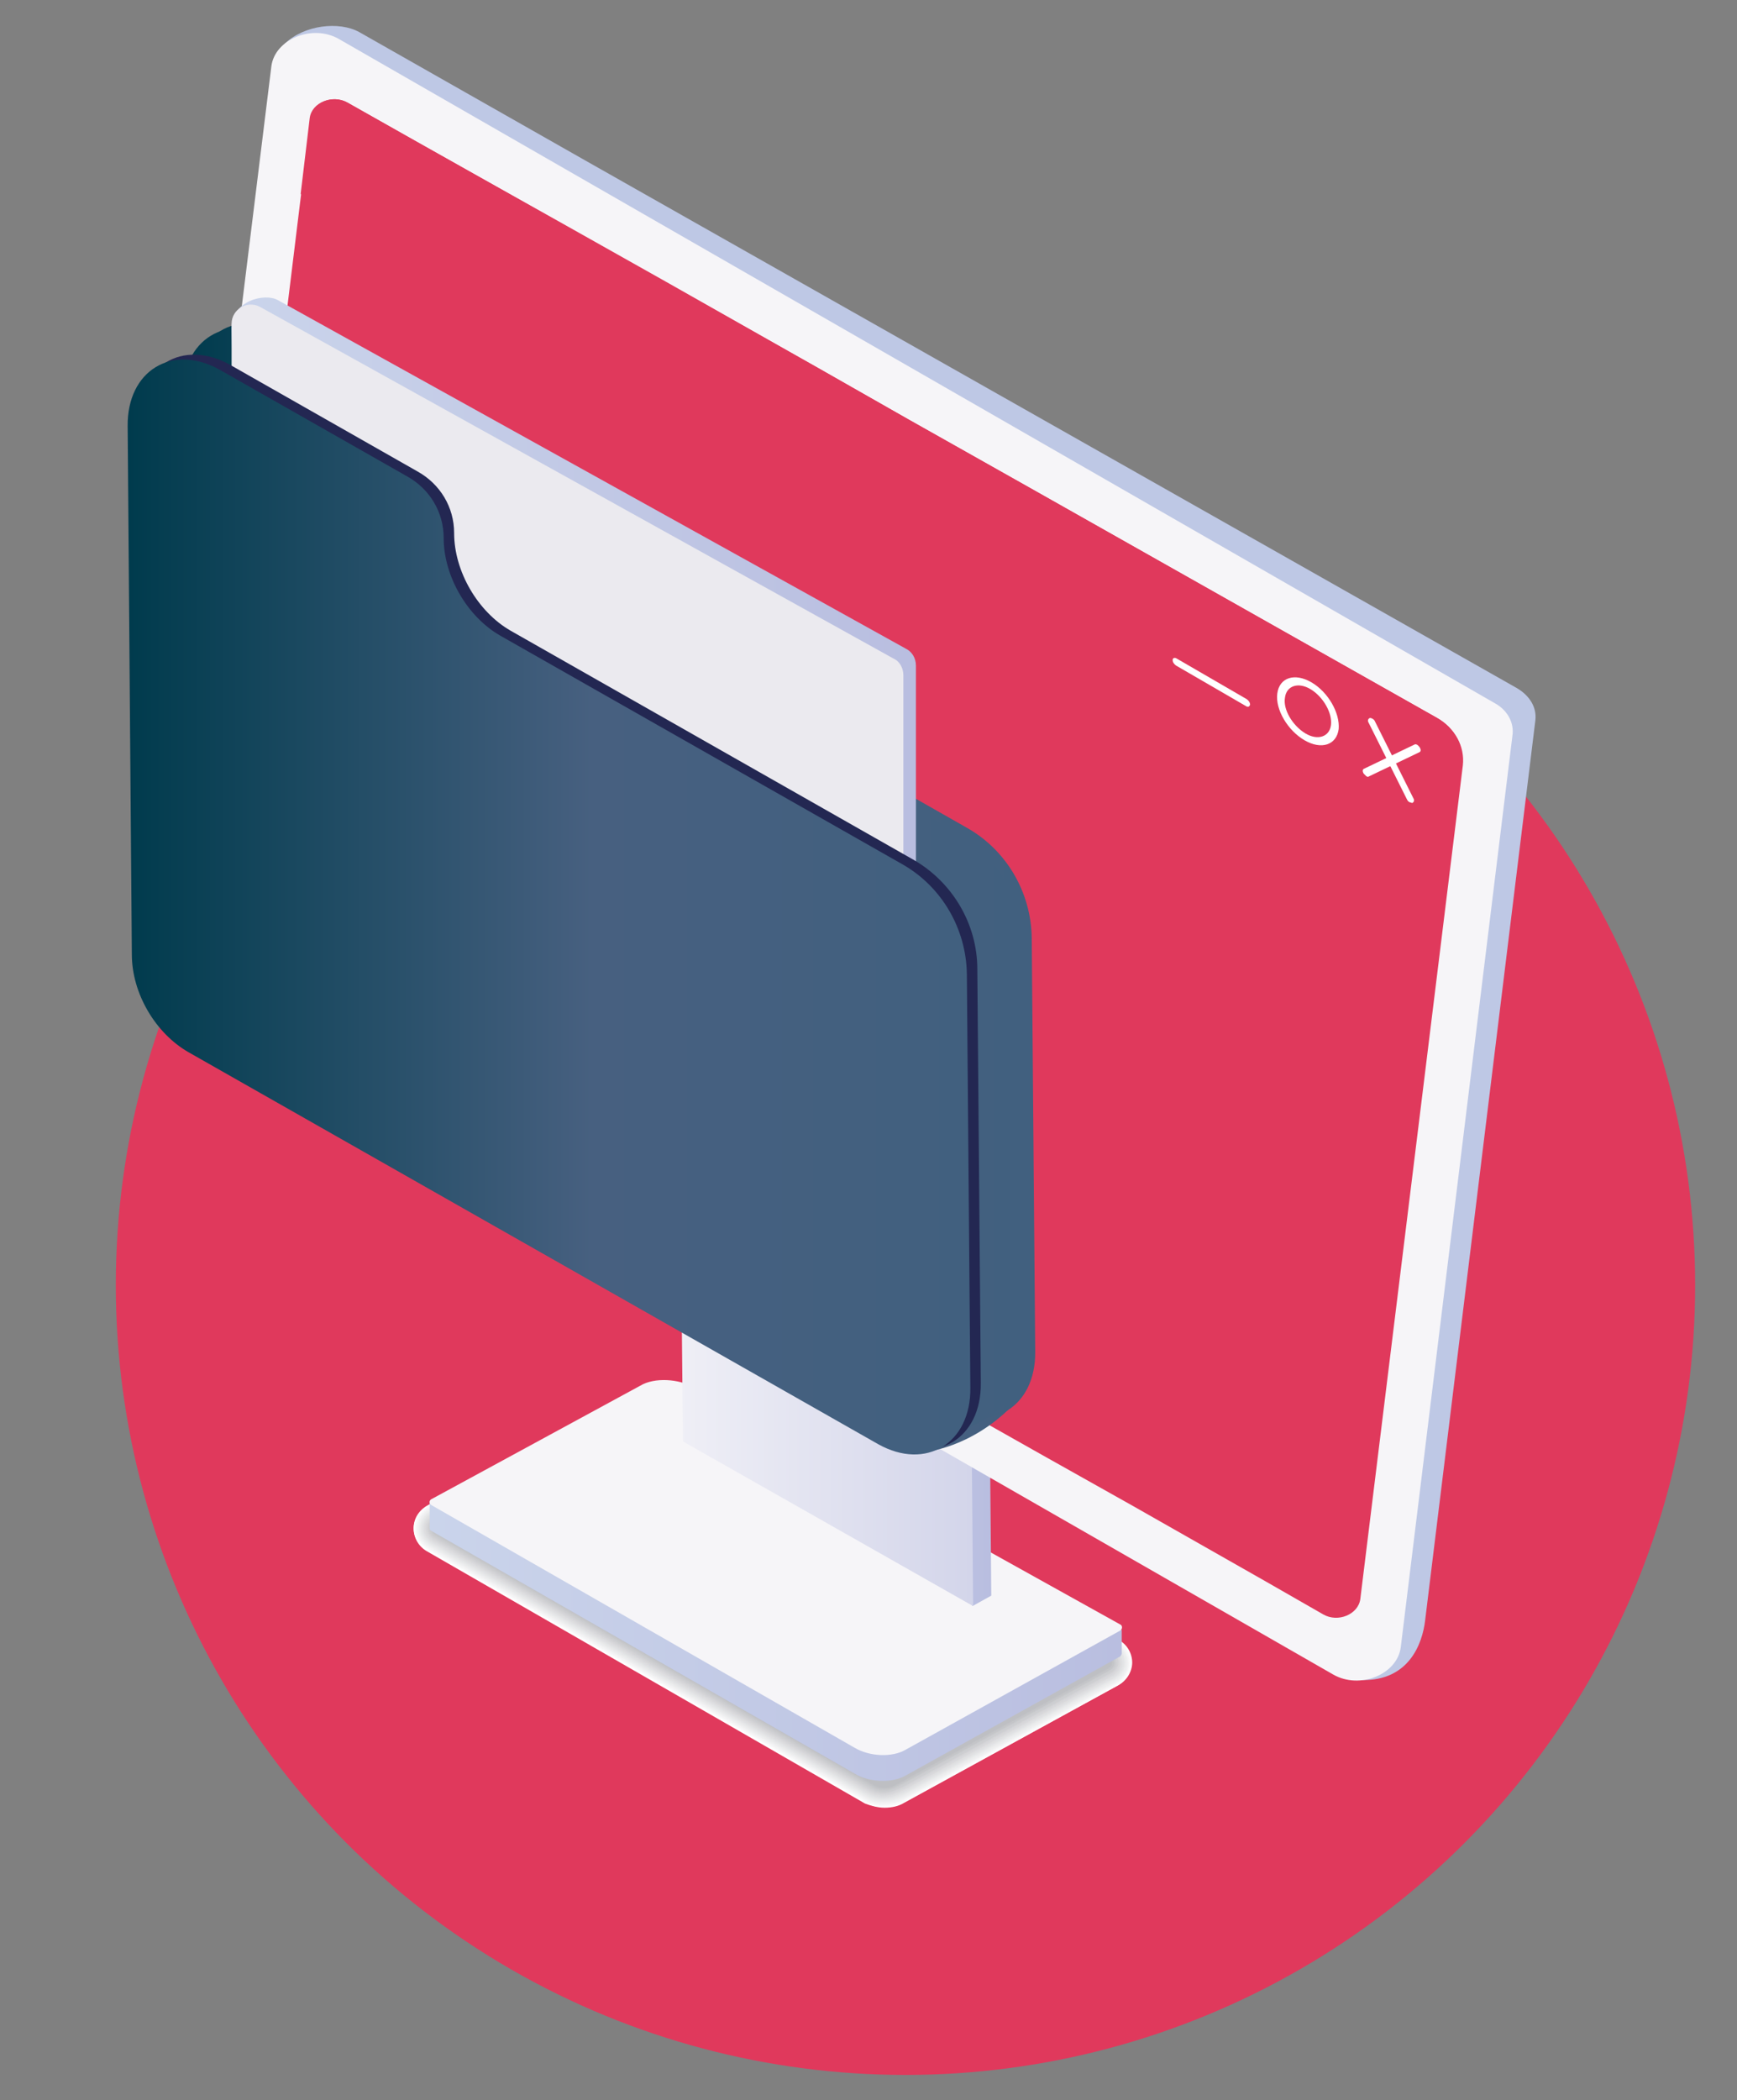 <?xml version="1.0" encoding="UTF-8"?>
<!-- Generator: Adobe Illustrator 27.3.1, SVG Export Plug-In . SVG Version: 6.00 Build 0)  -->
<svg xmlns="http://www.w3.org/2000/svg" xmlns:xlink="http://www.w3.org/1999/xlink" version="1.1" id="Layer_1" x="0px" y="0px" viewBox="0 0 249 301" style="enable-background:new 0 0 249 301;" xml:space="preserve">
<rect x="0" y="0" width="249" height="301" fill="#808080" stroke="none"/>
<style type="text/css">
	.st0{fill:#E0395C;}
	.st1{fill:#FFFFFF;}
	.st2{fill:#FEFEFE;}
	.st3{fill:#FDFDFD;}
	.st4{fill:#FCFCFC;}
	.st5{fill:#FBFBFB;}
	.st6{fill:#FAFAFA;}
	.st7{fill:#F9F9FA;}
	.st8{fill:#F8F8F9;}
	.st9{fill:#F7F7F8;}
	.st10{fill:#F6F6F7;}
	.st11{fill:#F5F5F6;}
	.st12{fill:#F4F4F5;}
	.st13{fill:#F3F3F4;}
	.st14{fill:#F2F2F3;}
	.st15{fill:#F1F1F2;}
	.st16{fill:#F0F0F1;}
	.st17{fill:#EFEFF0;}
	.st18{fill:#EEEFF0;}
	.st19{fill:#EDEEEF;}
	.st20{fill:#ECEDEE;}
	.st21{fill:#EBECED;}
	.st22{fill:#EAEBEC;}
	.st23{fill:#E9EAEB;}
	.st24{fill:#E8E9EA;}
	.st25{fill:#E7E8E9;}
	.st26{fill:#E6E7E8;}
	.st27{fill:#E5E6E7;}
	.st28{fill:#E4E5E6;}
	.st29{fill:#E3E4E6;}
	.st30{fill:#E2E3E5;}
	.st31{fill:#E1E2E4;}
	.st32{fill:#E0E1E3;}
	.st33{fill:#DFE0E2;}
	.st34{fill:#DFDFE1;}
	.st35{fill:#DEDEE0;}
	.st36{fill:#DDDDDF;}
	.st37{fill:#DCDCDE;}
	.st38{fill:#DBDBDD;}
	.st39{fill:#DADADC;}
	.st40{fill:#D9D9DC;}
	.st41{fill:#D8D8DB;}
	.st42{fill:#D7D7DA;}
	.st43{fill:#D6D6D9;}
	.st44{fill:#D5D5D8;}
	.st45{fill:#D4D4D7;}
	.st46{fill:#D3D3D6;}
	.st47{fill:#D2D2D5;}
	.st48{fill:#D1D1D4;}
	.st49{fill:#D0D0D3;}
	.st50{fill:#CFCFD2;}
	.st51{fill:#CECFD2;}
	.st52{fill:#CDCED1;}
	.st53{fill:#CCCDD0;}
	.st54{fill:#CBCCCF;}
	.st55{fill:#CACBCE;}
	.st56{fill:#C9CACD;}
	.st57{fill:#C8C9CC;}
	.st58{fill:#C7C8CB;}
	.st59{fill:#C6C7CA;}
	.st60{fill:#C5C6C9;}
	.st61{fill:#C4C5C8;}
	.st62{fill:#C3C4C8;}
	.st63{fill:#C2C3C7;}
	.st64{fill:#C1C2C6;}
	.st65{fill:#C0C1C5;}
	.st66{fill:#BFC0C4;}
	.st67{fill:#BEBFC3;}
	.st68{fill:url(#SVGID_1_);}
	.st69{fill:#F6F5F8;}
	.st70{fill:url(#SVGID_00000004516044422360436910000014340534356236909960_);}
	.st71{fill:url(#SVGID_00000159466394747271481730000006849219633597353368_);}
	.st72{fill:#BEC8E5;}
	.st73{clip-path:url(#SVGID_00000181084104647995683830000014633765775878463880_);}
	.st74{fill:#435AA4;}
	.st75{fill:url(#SVGID_00000005972449326776077120000005840214730061365694_);}
	.st76{fill:url(#SVGID_00000147212596631636139160000007568911387612197786_);}
	.st77{fill:url(#SVGID_00000101067363718496354310000001006578293770406319_);}
	.st78{fill:url(#SVGID_00000132048348607773824120000013279237296591645843_);}
	.st79{fill:#EBEAEF;}
	.st80{fill:url(#SVGID_00000075148873833120677320000000868526392135338416_);}
	.st81{fill:url(#SVGID_00000085954828929340785890000002435907942201064328_);}
	.st82{fill:#585CA5;}
	.st83{fill:#232752;}
	.st84{fill:url(#SVGID_00000100352566447449914010000005036120282468764852_);}
</style>
<circle class="st0" cx="129.8" cy="184.2" r="113.2"></circle>
<g>
	<path class="st1" d="M126.8,259.1c1,0,2-0.2,2.8-0.7l30.6-16.8c1.3-0.7,2.1-2,2.1-3.3c0-1.3-0.7-2.6-2-3.3L97.6,199   c-0.8-0.5-1.8-0.7-2.8-0.7c-1,0-2,0.2-2.8,0.7l-30.6,16.8c-1.3,0.7-2.1,2-2.1,3.3c0,1.3,0.7,2.6,2,3.3l62.7,36.1   C124.8,258.8,125.8,259.1,126.8,259.1z"></path>
	<path class="st2" d="M61.4,215.7c-1.3,0.7-2.1,1.9-2.1,3.3c0,1.3,0.7,2.5,1.9,3.2l62.7,36.1c0.8,0.5,1.8,0.7,2.8,0.7   c1,0,2-0.3,2.8-0.7l30.6-16.7c1.3-0.7,2-1.9,2.1-3.3c0-1.3-0.7-2.5-1.9-3.2L97.6,199c-0.8-0.5-1.8-0.7-2.8-0.7c-1,0-2,0.2-2.8,0.7   L61.4,215.7z"></path>
	<path class="st3" d="M61.4,215.8c-1.3,0.7-2,1.9-2,3.2c0,1.3,0.7,2.5,1.9,3.2l62.7,36.1c0.8,0.5,1.8,0.7,2.8,0.7c1,0,2-0.3,2.8-0.7   l30.5-16.7c1.3-0.7,2-1.9,2-3.2c0-1.3-0.7-2.5-1.9-3.2l-62.7-36c-0.8-0.4-1.8-0.7-2.8-0.7c-1,0-2,0.2-2.8,0.7L61.4,215.8z"></path>
	<path class="st4" d="M61.5,215.8c-1.3,0.7-2,1.9-2,3.2c0,1.3,0.7,2.5,1.9,3.2l62.7,36.1c0.8,0.5,1.8,0.7,2.8,0.7c1,0,2-0.3,2.8-0.7   l30.5-16.7c1.3-0.7,2-1.9,2-3.2c0-1.3-0.7-2.5-1.9-3.2l-62.6-36c-0.8-0.4-1.8-0.7-2.8-0.7c-1,0-2,0.2-2.8,0.7L61.5,215.8z"></path>
	<path class="st5" d="M61.5,215.8c-1.2,0.7-2,1.9-2,3.2c0,1.3,0.7,2.4,1.9,3.1l62.7,36.1c0.8,0.5,1.8,0.7,2.8,0.7c1,0,2-0.3,2.8-0.7   l30.5-16.7c1.2-0.7,2-1.9,2-3.1c0-1.3-0.7-2.4-1.9-3.1l-62.6-36c-0.8-0.4-1.8-0.7-2.8-0.7c-1,0-2,0.2-2.8,0.6L61.5,215.8z"></path>
	<path class="st6" d="M61.5,215.9c-1.2,0.7-2,1.8-2,3.1c0,1.3,0.7,2.4,1.9,3.1l62.7,36.1c0.8,0.5,1.8,0.7,2.8,0.7   c0.9,0,2-0.3,2.7-0.7l30.4-16.7c1.2-0.7,2-1.8,2-3.1c0-1.3-0.7-2.4-1.9-3.1l-62.6-36c-0.7-0.4-1.8-0.8-2.8-0.8c-1,0-2,0.2-2.8,0.6   L61.5,215.9z"></path>
	<path class="st7" d="M61.5,215.9c-1.2,0.7-1.9,1.8-1.9,3.1c0,1.2,0.7,2.4,1.8,3.1l62.7,36.1c0.8,0.5,1.8,0.7,2.8,0.6   c0.9,0,2-0.3,2.7-0.7l30.4-16.6c1.2-0.7,1.9-1.8,2-3.1c0-1.2-0.7-2.4-1.8-3.1l-62.5-36c-0.7-0.4-1.8-0.8-2.8-0.8   c-1,0-2,0.2-2.8,0.6L61.5,215.9z"></path>
	<path class="st8" d="M61.5,216c-1.2,0.7-1.9,1.8-1.9,3c0,1.2,0.7,2.3,1.8,3l62.7,36.1c0.8,0.5,1.8,0.7,2.8,0.6c0.9,0,2-0.3,2.7-0.7   l30.3-16.6c1.2-0.7,1.9-1.8,1.9-3c0-1.2-0.7-2.3-1.8-3l-62.5-35.9c-0.7-0.4-1.8-0.8-2.7-0.8c-1,0-2,0.2-2.8,0.6L61.5,216z"></path>
	<path class="st9" d="M61.6,216c-1.2,0.7-1.9,1.8-1.9,3c0,1.2,0.7,2.3,1.8,3l62.7,36.1c0.8,0.5,1.8,0.7,2.8,0.6c0.9,0,2-0.4,2.7-0.8   l30.3-16.6c1.2-0.7,1.9-1.8,1.9-3c0-1.2-0.7-2.3-1.8-3l-62.5-35.9c-0.7-0.4-1.8-0.8-2.7-0.8c-1-0.1-2,0.2-2.8,0.6L61.6,216z"></path>
	<path class="st10" d="M61.6,216c-1.2,0.7-1.9,1.8-1.9,3c0,1.2,0.6,2.3,1.8,2.9l62.7,36.1c0.8,0.5,1.8,0.7,2.8,0.6   c0.9,0,2-0.4,2.7-0.8l30.3-16.6c1.2-0.6,1.9-1.8,1.9-3c0-1.2-0.6-2.3-1.8-2.9l-62.4-35.9c-0.7-0.4-1.8-0.8-2.7-0.8   c-1-0.1-2,0.1-2.8,0.6L61.6,216z"></path>
	<path class="st11" d="M61.6,216.1c-1.2,0.6-1.8,1.7-1.9,2.9c0,1.2,0.6,2.3,1.7,2.9l62.7,36.1c0.8,0.5,1.8,0.7,2.8,0.6   c0.9,0,2-0.4,2.7-0.8l30.2-16.6c1.2-0.6,1.8-1.7,1.9-2.9c0-1.2-0.6-2.3-1.7-2.9l-62.4-35.9c-0.7-0.4-1.9-0.8-2.7-0.8   c-1-0.1-2,0.1-2.8,0.6L61.6,216.1z"></path>
	<path class="st12" d="M61.6,216.1c-1.1,0.6-1.8,1.7-1.8,2.9c0,1.2,0.6,2.2,1.7,2.9l62.7,36.1c0.8,0.5,1.8,0.7,2.8,0.6   c0.8,0,2-0.4,2.7-0.8l30.2-16.5c1.1-0.6,1.8-1.7,1.8-2.9c0-1.2-0.6-2.2-1.7-2.9l-62.4-35.9c-0.7-0.4-1.9-0.8-2.7-0.8   c-1-0.1-2,0.1-2.8,0.6L61.6,216.1z"></path>
	<path class="st13" d="M61.7,216.2c-1.1,0.6-1.8,1.7-1.8,2.8c0,1.1,0.6,2.2,1.7,2.8l62.7,36.1c0.8,0.5,1.8,0.7,2.8,0.6   c0.8,0,2-0.4,2.7-0.8l30.2-16.5c1.1-0.6,1.8-1.7,1.8-2.8c0-1.1-0.6-2.2-1.7-2.8l-62.3-35.8c-0.7-0.4-1.9-0.8-2.7-0.8   c-1-0.1-2,0.1-2.8,0.6L61.7,216.2z"></path>
	<path class="st14" d="M61.7,216.2c-1.1,0.6-1.8,1.7-1.8,2.8c0,1.1,0.6,2.2,1.7,2.8l62.7,36.1c0.8,0.5,1.8,0.7,2.8,0.6   c0.8,0,2-0.4,2.7-0.8l30.1-16.5c1.1-0.6,1.8-1.7,1.8-2.8c0-1.1-0.6-2.2-1.7-2.8l-62.3-35.8c-0.6-0.4-1.9-0.8-2.7-0.8   c-1-0.1-2,0.1-2.8,0.6L61.7,216.2z"></path>
	<path class="st15" d="M61.7,216.2c-1.1,0.6-1.8,1.6-1.8,2.8c0,1.1,0.6,2.1,1.7,2.7l62.7,36.1c0.8,0.5,1.8,0.6,2.8,0.6   c0.8,0,2-0.5,2.7-0.8l30.1-16.5c1.1-0.6,1.8-1.6,1.8-2.8c0-1.1-0.6-2.1-1.7-2.7l-62.2-35.8c-0.6-0.4-1.9-0.9-2.7-0.9   c-1-0.1-2,0.1-2.8,0.5L61.7,216.2z"></path>
	<path class="st16" d="M61.7,216.3c-1.1,0.6-1.7,1.6-1.7,2.7c0,1.1,0.6,2.1,1.6,2.7l62.7,36.1c0.8,0.5,1.8,0.6,2.8,0.5   c0.8,0,2.1-0.5,2.7-0.8l30.1-16.5c1.1-0.6,1.7-1.6,1.7-2.7c0-1.1-0.6-2.1-1.6-2.7l-62.2-35.8c-0.6-0.4-1.9-0.9-2.7-0.9   c-1-0.1-2,0.1-2.8,0.5L61.7,216.3z"></path>
	<path class="st17" d="M61.7,216.3c-1.1,0.6-1.7,1.6-1.7,2.7c0,1.1,0.6,2.1,1.6,2.7l62.7,36.1c0.8,0.5,1.8,0.6,2.8,0.5   c0.8,0,2.1-0.5,2.7-0.8l30-16.4c1.1-0.6,1.7-1.6,1.7-2.7c0-1.1-0.6-2.1-1.6-2.7l-62.2-35.8c-0.6-0.4-1.9-0.9-2.7-0.9   c-0.9-0.1-2,0.1-2.8,0.5L61.7,216.3z"></path>
	<path class="st18" d="M61.8,216.3c-1.1,0.6-1.7,1.6-1.7,2.7c0,1.1,0.6,2,1.6,2.6l62.7,36.1c0.8,0.5,1.8,0.6,2.8,0.5   c0.8,0,2.1-0.5,2.7-0.8l30-16.4c1.1-0.6,1.7-1.6,1.7-2.7c0-1.1-0.6-2-1.6-2.6L97.8,200c-0.6-0.3-1.9-0.9-2.7-0.9   c-0.9-0.1-2,0.1-2.8,0.5L61.8,216.3z"></path>
	<path class="st19" d="M61.8,216.4c-1,0.6-1.7,1.6-1.7,2.6c0,1,0.6,2,1.6,2.6l62.7,36.1c0.8,0.5,1.8,0.6,2.8,0.5   c0.7,0,2.1-0.5,2.7-0.8l30-16.4c1-0.6,1.7-1.6,1.7-2.6c0-1-0.6-2-1.6-2.6L97.8,200c-0.6-0.3-1.9-0.9-2.7-0.9   c-0.9-0.1-2,0.1-2.8,0.5L61.8,216.4z"></path>
	<path class="st20" d="M61.8,216.4c-1,0.6-1.6,1.5-1.7,2.6c0,1,0.6,2,1.6,2.6l62.7,36.1c0.8,0.5,1.8,0.6,2.8,0.5   c0.7,0,2.1-0.5,2.7-0.9l29.9-16.4c1-0.6,1.6-1.5,1.7-2.6c0-1-0.6-2-1.6-2.6l-62.1-35.7c-0.6-0.3-1.9-0.9-2.7-0.9   c-0.9-0.1-2,0-2.8,0.5L61.8,216.4z"></path>
	<path class="st21" d="M61.8,216.5c-1,0.6-1.6,1.5-1.6,2.5c0,1,0.6,1.9,1.5,2.5l62.7,36.1c0.8,0.5,1.8,0.6,2.8,0.5   c0.7,0,2.1-0.6,2.6-0.9l29.9-16.4c1-0.6,1.6-1.5,1.6-2.5c0-1-0.6-1.9-1.5-2.5l-62-35.7c-0.6-0.3-2-0.9-2.7-0.9   c-0.9-0.1-2,0-2.8,0.5L61.8,216.5z"></path>
	<path class="st22" d="M61.8,216.5c-1,0.6-1.6,1.5-1.6,2.5c0,1,0.5,1.9,1.5,2.5l62.7,36.1c0.8,0.5,1.8,0.6,2.8,0.5   c0.7,0,2.1-0.6,2.6-0.9l29.8-16.3c1-0.6,1.6-1.5,1.6-2.5c0-1-0.5-1.9-1.5-2.5l-62-35.7c-0.5-0.3-2-0.9-2.7-0.9   c-0.9-0.1-2,0-2.8,0.5L61.8,216.5z"></path>
	<path class="st23" d="M61.9,216.5c-1,0.6-1.6,1.5-1.6,2.5c0,1,0.5,1.9,1.5,2.4l62.7,36.1c0.8,0.5,1.8,0.6,2.8,0.5   c0.7,0,2.1-0.6,2.6-0.9l29.8-16.3c1-0.6,1.6-1.5,1.6-2.5c0-1-0.5-1.9-1.5-2.4l-62-35.6c-0.5-0.3-2-0.9-2.7-0.9   c-0.9-0.1-2,0-2.8,0.5L61.9,216.5z"></path>
	<path class="st24" d="M61.9,216.6c-1,0.5-1.6,1.4-1.6,2.4c0,1,0.5,1.9,1.5,2.4l62.7,36.1c0.8,0.5,1.8,0.6,2.8,0.5   c0.7,0,2.1-0.6,2.6-0.9l29.8-16.3c1-0.5,1.6-1.4,1.6-2.4c0-1-0.5-1.9-1.5-2.4l-61.9-35.6c-0.5-0.3-2-0.9-2.6-0.9   c-0.9-0.1-2,0-2.8,0.5L61.9,216.6z"></path>
	<path class="st25" d="M61.9,216.6c-1,0.5-1.5,1.4-1.5,2.4c0,0.9,0.5,1.8,1.4,2.4l62.7,36.1c0.8,0.4,1.8,0.6,2.8,0.4   c0.6,0,2.1-0.6,2.6-0.9l29.7-16.3c1-0.5,1.5-1.4,1.5-2.4c0-0.9-0.5-1.8-1.4-2.4l-61.9-35.6c-0.5-0.3-2-1-2.6-1   c-0.9-0.2-2,0-2.8,0.4L61.9,216.6z"></path>
	<path class="st26" d="M61.9,216.7c-0.9,0.5-1.5,1.4-1.5,2.3c0,0.9,0.5,1.8,1.4,2.3l62.7,36.1c0.8,0.4,1.8,0.6,2.8,0.4   c0.6,0,2.1-0.6,2.6-0.9l29.7-16.3c0.9-0.5,1.5-1.4,1.5-2.3c0-0.9-0.5-1.8-1.4-2.3l-61.8-35.6c-0.5-0.3-2-1-2.6-1   c-0.9-0.2-2,0-2.8,0.4L61.9,216.7z"></path>
	<path class="st27" d="M62,216.7c-0.9,0.5-1.5,1.4-1.5,2.3c0,0.9,0.5,1.8,1.4,2.3l62.7,36.1c0.8,0.4,1.8,0.6,2.8,0.4   c0.6,0,2.1-0.6,2.6-0.9l29.7-16.3c0.9-0.5,1.5-1.4,1.5-2.3c0-0.9-0.5-1.8-1.4-2.3l-61.8-35.5c-0.5-0.3-2-1-2.6-1   c-0.9-0.2-2,0-2.8,0.4L62,216.7z"></path>
	<path class="st28" d="M62,216.7c-0.9,0.5-1.5,1.4-1.5,2.3c0,0.9,0.5,1.7,1.4,2.2l62.7,36.1c0.8,0.4,1.8,0.6,2.8,0.4   c0.6,0,2.1-0.7,2.6-0.9l29.6-16.2c0.9-0.5,1.5-1.4,1.5-2.3c0-0.9-0.5-1.7-1.4-2.3l-61.8-35.5c-0.5-0.3-2-1-2.6-1   c-0.9-0.2-2,0-2.8,0.4L62,216.7z"></path>
	<path class="st29" d="M62,216.8c-0.9,0.5-1.4,1.3-1.5,2.2c0,0.9,0.5,1.7,1.4,2.2l62.7,36.1c0.8,0.4,1.8,0.6,2.8,0.4   c0.6,0,2.1-0.7,2.6-0.9l29.6-16.2c0.9-0.5,1.4-1.3,1.5-2.2c0-0.9-0.5-1.7-1.4-2.2L98,200.6c-0.5-0.3-2-1-2.6-1   c-0.9-0.2-2,0-2.8,0.4L62,216.8z"></path>
	<path class="st30" d="M62,216.8c-0.9,0.5-1.4,1.3-1.4,2.2c0,0.9,0.5,1.7,1.3,2.2l62.7,36.1c0.8,0.4,1.8,0.6,2.7,0.4   c0.6,0,2.1-0.7,2.6-0.9l29.6-16.2c0.9-0.5,1.4-1.3,1.4-2.2c0-0.9-0.5-1.7-1.3-2.2L98,200.7c-0.4-0.3-2-1-2.6-1   c-0.9-0.2-2-0.1-2.7,0.4L62,216.8z"></path>
	<path class="st31" d="M62,216.8c-0.9,0.5-1.4,1.3-1.4,2.2c0,0.9,0.5,1.6,1.3,2.1l62.7,36.1c0.8,0.4,1.8,0.6,2.7,0.4   c0.6,0,2.1-0.7,2.6-1l29.5-16.2c0.9-0.5,1.4-1.3,1.4-2.2c0-0.9-0.5-1.6-1.3-2.1L98,200.7c-0.4-0.3-2-1-2.6-1   c-0.9-0.2-2-0.1-2.7,0.4L62,216.8z"></path>
	<path class="st32" d="M62.1,216.9c-0.9,0.5-1.4,1.3-1.4,2.1c0,0.8,0.5,1.6,1.3,2.1l62.7,36.1c0.8,0.4,1.8,0.6,2.7,0.4   c0.5,0,2.1-0.7,2.6-1l29.5-16.2c0.9-0.5,1.4-1.3,1.4-2.1c0-0.8-0.5-1.6-1.3-2.1L98,200.8c-0.4-0.2-2.1-1-2.6-1   c-0.9-0.2-2-0.1-2.7,0.4L62.1,216.9z"></path>
	<path class="st33" d="M62.1,216.9c-0.9,0.5-1.4,1.2-1.4,2.1c0,0.8,0.5,1.6,1.3,2.1l62.7,36.1c0.8,0.4,1.8,0.6,2.7,0.4   c0.5,0,2.1-0.7,2.6-1l29.5-16.1c0.9-0.5,1.4-1.2,1.4-2.1c0-0.8-0.5-1.6-1.3-2.1L98,200.8c-0.4-0.2-2.1-1-2.6-1   c-0.9-0.2-2-0.1-2.7,0.4L62.1,216.9z"></path>
	<path class="st34" d="M62.1,217c-0.8,0.5-1.3,1.2-1.3,2c0,0.8,0.4,1.6,1.2,2l62.7,36.1c0.8,0.4,1.8,0.6,2.7,0.4   c0.5,0,2.2-0.8,2.6-1l29.4-16.1c0.8-0.5,1.3-1.2,1.3-2c0-0.8-0.4-1.6-1.2-2L98,200.9c-0.4-0.2-2.1-1-2.6-1c-0.9-0.2-2-0.1-2.7,0.3   L62.1,217z"></path>
	<path class="st35" d="M62.1,217c-0.8,0.5-1.3,1.2-1.3,2c0,0.8,0.4,1.5,1.2,2l62.7,36.1c0.8,0.4,1.8,0.6,2.7,0.3   c0.5,0,2.2-0.8,2.5-1l29.4-16.1c0.8-0.5,1.3-1.2,1.3-2c0-0.8-0.4-1.5-1.2-2L98,201c-0.4-0.2-2.1-1.1-2.6-1.1   c-0.9-0.2-2-0.1-2.7,0.3L62.1,217z"></path>
	<path class="st36" d="M62.1,217c-0.8,0.5-1.3,1.2-1.3,2c0,0.8,0.4,1.5,1.2,1.9l62.7,36.1c0.8,0.4,1.9,0.6,2.7,0.3   c0.5,0,2.2-0.8,2.5-1l29.4-16.1c0.8-0.5,1.3-1.2,1.3-2c0-0.8-0.4-1.5-1.2-1.9L98.1,201c-0.4-0.2-2.1-1.1-2.6-1.1   c-0.9-0.2-2-0.1-2.7,0.3L62.1,217z"></path>
	<path class="st37" d="M62.2,217.1c-0.8,0.4-1.3,1.2-1.3,1.9c0,0.8,0.4,1.5,1.2,1.9l62.7,36.1c0.8,0.4,1.9,0.6,2.7,0.3   c0.5,0,2.2-0.8,2.5-1l29.3-16.1c0.8-0.4,1.3-1.2,1.3-1.9c0-0.8-0.4-1.5-1.2-1.9l-61.4-35.3c-0.4-0.2-2.1-1.1-2.6-1.1   c-0.9-0.2-2-0.1-2.7,0.3L62.2,217.1z"></path>
	<path class="st38" d="M62.2,217.1c-0.8,0.4-1.2,1.1-1.2,1.9c0,0.7,0.4,1.4,1.2,1.9l62.7,36.1c0.8,0.4,1.9,0.5,2.7,0.3   c0.4,0,2.2-0.8,2.5-1l29.3-16c0.8-0.4,1.2-1.1,1.3-1.9c0-0.7-0.4-1.4-1.2-1.9l-61.4-35.3c-0.4-0.2-2.1-1.1-2.6-1.1   c-0.9-0.2-2-0.1-2.7,0.3L62.2,217.1z"></path>
	<path class="st39" d="M62.2,217.2c-0.8,0.4-1.2,1.1-1.2,1.8c0,0.7,0.4,1.4,1.1,1.8l62.7,36.1c0.8,0.4,1.9,0.5,2.7,0.3   c0.4,0,2.2-0.8,2.5-1l29.2-16c0.8-0.4,1.2-1.1,1.2-1.8c0-0.7-0.4-1.4-1.1-1.8l-61.4-35.3c-0.3-0.2-2.1-1.1-2.6-1.1   c-0.8-0.2-2-0.1-2.7,0.3L62.2,217.2z"></path>
	<path class="st40" d="M62.2,217.2c-0.8,0.4-1.2,1.1-1.2,1.8c0,0.7,0.4,1.4,1.1,1.8l62.7,36.1c0.8,0.4,1.9,0.5,2.7,0.3   c0.4,0,2.2-0.9,2.5-1l29.2-16c0.8-0.4,1.2-1.1,1.2-1.8c0-0.7-0.4-1.4-1.1-1.8l-61.3-35.3c-0.3-0.2-2.1-1.1-2.6-1.1   c-0.8-0.2-2-0.2-2.7,0.3L62.2,217.2z"></path>
	<path class="st41" d="M62.3,217.2c-0.7,0.4-1.2,1.1-1.2,1.8c0,0.7,0.4,1.3,1.1,1.8l62.7,36.1c0.8,0.4,1.9,0.5,2.7,0.3   c0.4,0,2.2-0.9,2.5-1l29.2-16c0.7-0.4,1.2-1.1,1.2-1.8c0-0.7-0.4-1.3-1.1-1.8l-61.3-35.3c-0.3-0.2-2.1-1.1-2.5-1.1   c-0.8-0.3-2-0.2-2.7,0.3L62.3,217.2z"></path>
	<path class="st42" d="M62.3,217.3c-0.7,0.4-1.1,1-1.2,1.7c0,0.7,0.4,1.3,1.1,1.7l62.7,36.1c0.8,0.4,1.9,0.5,2.7,0.3   c0.4,0,2.2-0.9,2.5-1.1l29.1-16c0.7-0.4,1.1-1,1.2-1.7c0-0.7-0.4-1.3-1.1-1.7l-61.3-35.2c-0.3-0.2-2.2-1.1-2.5-1.1   c-0.8-0.3-2-0.2-2.7,0.3L62.3,217.3z"></path>
	<path class="st43" d="M62.3,217.3c-0.7,0.4-1.1,1-1.1,1.7c0,0.7,0.4,1.3,1,1.7l62.7,36.1c0.8,0.4,1.9,0.5,2.7,0.3   c0.4,0,2.2-0.9,2.5-1.1l29.1-15.9c0.7-0.4,1.1-1,1.1-1.7c0-0.7-0.4-1.3-1-1.7l-61.2-35.2c-0.3-0.2-2.2-1.1-2.5-1.1   c-0.8-0.3-2-0.2-2.7,0.3L62.3,217.3z"></path>
	<path class="st44" d="M62.3,217.3c-0.7,0.4-1.1,1-1.1,1.7c0,0.6,0.4,1.2,1,1.6l62.7,36.1c0.7,0.4,1.9,0.5,2.7,0.2   c0.4,0,2.2-0.9,2.5-1.1l29.1-15.9c0.7-0.4,1.1-1,1.1-1.7c0-0.6-0.4-1.2-1-1.6l-61.2-35.2c-0.3-0.2-2.2-1.1-2.5-1.1   c-0.8-0.3-1.9-0.2-2.7,0.2L62.3,217.3z"></path>
	<path class="st45" d="M62.3,217.4c-0.7,0.4-1.1,1-1.1,1.6c0,0.6,0.4,1.2,1,1.6l62.7,36.1c0.7,0.4,1.9,0.5,2.7,0.2   c0.3,0,2.2-0.9,2.5-1.1l29-15.9c0.7-0.4,1.1-1,1.1-1.6c0-0.6-0.4-1.2-1-1.6l-61.2-35.2c-0.3-0.2-2.2-1.2-2.5-1.2   c-0.8-0.3-1.9-0.2-2.7,0.2L62.3,217.4z"></path>
	<path class="st46" d="M62.4,217.4c-0.7,0.4-1.1,1-1.1,1.6c0,0.6,0.3,1.2,1,1.6l62.7,36.1c0.7,0.4,1.9,0.5,2.7,0.2   c0.3,0,2.2-0.9,2.5-1.1l29-15.9c0.7-0.4,1.1-1,1.1-1.6c0-0.6-0.3-1.2-1-1.6l-61.1-35.2c-0.3-0.1-2.2-1.2-2.5-1.2   c-0.8-0.3-1.9-0.2-2.7,0.2L62.4,217.4z"></path>
	<path class="st47" d="M62.4,217.5c-0.7,0.4-1,0.9-1,1.5c0,0.6,0.3,1.2,1,1.5l62.7,36.1c0.7,0.4,1.9,0.5,2.7,0.2   c0.3,0,2.2-1,2.5-1.1l29-15.9c0.7-0.4,1-0.9,1-1.5c0-0.6-0.3-1.2-1-1.5l-61.1-35.1c-0.2-0.1-2.2-1.2-2.5-1.2   c-0.8-0.3-1.9-0.2-2.7,0.2L62.4,217.5z"></path>
	<path class="st48" d="M62.4,217.5c-0.6,0.4-1,0.9-1,1.5c0,0.6,0.3,1.1,0.9,1.5l62.7,36.1c0.7,0.4,1.9,0.5,2.7,0.2   c0.3,0,2.2-1,2.5-1.1l28.9-15.8c0.6-0.4,1-0.9,1-1.5c0-0.6-0.3-1.1-0.9-1.5l-61-35.1c-0.2-0.1-2.2-1.2-2.5-1.2   c-0.8-0.3-1.9-0.2-2.7,0.2L62.4,217.5z"></path>
	<path class="st49" d="M62.4,217.5c-0.6,0.4-1,0.9-1,1.5c0,0.6,0.3,1.1,0.9,1.4l62.7,36.1c0.7,0.4,1.9,0.5,2.7,0.2   c0.3,0,2.2-1,2.5-1.1l28.9-15.8c0.6-0.4,1-0.9,1-1.5c0-0.6-0.3-1.1-0.9-1.4l-61-35.1c-0.2-0.1-2.2-1.2-2.5-1.2   c-0.8-0.3-1.9-0.2-2.7,0.2L62.4,217.5z"></path>
	<path class="st50" d="M62.4,217.6c-0.6,0.3-1,0.9-1,1.4c0,0.5,0.3,1.1,0.9,1.4l62.7,36.1c0.7,0.4,1.9,0.5,2.7,0.2   c0.3,0,2.2-1,2.4-1.1l28.9-15.8c0.6-0.3,1-0.9,1-1.4c0-0.5-0.3-1.1-0.9-1.4l-61-35.1c-0.2-0.1-2.2-1.2-2.5-1.2   c-0.8-0.3-1.9-0.3-2.7,0.2L62.4,217.6z"></path>
	<path class="st51" d="M62.5,217.6c-0.6,0.3-0.9,0.9-1,1.4c0,0.5,0.3,1,0.9,1.4l62.7,36.1c0.7,0.4,1.9,0.5,2.7,0.2   c0.2,0,2.2-1,2.4-1.1l28.8-15.8c0.6-0.3,0.9-0.9,1-1.4c0-0.5-0.3-1-0.9-1.4l-60.9-35.1c-0.2-0.1-2.2-1.2-2.5-1.2   c-0.8-0.3-1.9-0.3-2.7,0.2L62.5,217.6z"></path>
	<path class="st52" d="M62.5,217.7c-0.6,0.3-0.9,0.8-0.9,1.4c0,0.5,0.3,1,0.9,1.3l62.7,36.1c0.7,0.4,1.9,0.5,2.7,0.2   c0.2,0,2.2-1,2.4-1.1l28.8-15.8c0.6-0.3,0.9-0.8,0.9-1.4c0-0.5-0.3-1-0.9-1.3l-60.9-35c-0.2-0.1-2.2-1.2-2.5-1.2   c-0.8-0.3-1.9-0.3-2.7,0.2L62.5,217.7z"></path>
	<path class="st53" d="M62.5,217.7c-0.6,0.3-0.9,0.8-0.9,1.3c0,0.5,0.3,1,0.8,1.3l62.7,36.1c0.7,0.4,1.9,0.5,2.7,0.1   c0.2,0,2.3-1.1,2.4-1.2l28.8-15.7c0.6-0.3,0.9-0.8,0.9-1.3c0-0.5-0.3-1-0.8-1.3l-60.9-35c-0.2-0.1-2.3-1.2-2.5-1.2   c-0.8-0.3-1.9-0.3-2.7,0.2L62.5,217.7z"></path>
	<path class="st54" d="M62.5,217.7c-0.6,0.3-0.9,0.8-0.9,1.3c0,0.5,0.3,0.9,0.8,1.3l62.7,36.1c0.7,0.4,1.9,0.5,2.7,0.1   c0.2,0,2.3-1.1,2.4-1.2l28.7-15.7c0.6-0.3,0.9-0.8,0.9-1.3c0-0.5-0.3-0.9-0.8-1.3l-60.8-35c-0.2-0.1-2.3-1.2-2.5-1.2   c-0.8-0.3-1.9-0.3-2.7,0.1L62.5,217.7z"></path>
	<path class="st55" d="M62.6,217.8c-0.6,0.3-0.9,0.8-0.9,1.2c0,0.5,0.3,0.9,0.8,1.2l62.7,36.1c0.7,0.4,1.9,0.5,2.7,0.1   c0.2,0,2.3-1.1,2.4-1.2l28.7-15.7c0.6-0.3,0.9-0.8,0.9-1.2c0-0.5-0.3-0.9-0.8-1.2l-60.8-35c-0.1-0.1-2.3-1.3-2.5-1.3   c-0.8-0.3-1.9-0.3-2.7,0.1L62.6,217.8z"></path>
	<path class="st56" d="M62.6,217.8c-0.5,0.3-0.8,0.7-0.8,1.2c0,0.5,0.3,0.9,0.8,1.2l62.7,36.1c0.7,0.4,1.9,0.5,2.7,0.1   c0.2,0,2.3-1.1,2.4-1.2l28.6-15.7c0.5-0.3,0.8-0.7,0.8-1.2c0-0.5-0.3-0.9-0.8-1.2l-60.8-34.9c-0.1-0.1-2.3-1.3-2.5-1.3   c-0.8-0.4-1.9-0.3-2.7,0.1L62.6,217.8z"></path>
	<path class="st57" d="M62.6,217.8c-0.5,0.3-0.8,0.7-0.8,1.2c0,0.4,0.2,0.9,0.7,1.1l62.7,36.1c0.7,0.4,1.9,0.5,2.7,0.1   c0.2,0,2.3-1.1,2.4-1.2l28.6-15.7c0.5-0.3,0.8-0.7,0.8-1.2c0-0.4-0.2-0.9-0.7-1.1l-60.7-34.9c-0.1-0.1-2.3-1.3-2.4-1.3   c-0.8-0.4-1.9-0.3-2.7,0.1L62.6,217.8z"></path>
	<path class="st58" d="M62.6,217.9c-0.5,0.3-0.8,0.7-0.8,1.1c0,0.4,0.2,0.8,0.7,1.1l62.7,36.1c0.7,0.4,1.9,0.5,2.7,0.1   c0.1,0,2.3-1.1,2.4-1.2l28.6-15.7c0.5-0.3,0.8-0.7,0.8-1.1c0-0.4-0.2-0.8-0.7-1.1l-60.7-34.9c-0.1-0.1-2.3-1.3-2.4-1.3   c-0.8-0.4-1.9-0.3-2.7,0.1L62.6,217.9z"></path>
	<path class="st59" d="M62.6,217.9c-0.5,0.3-0.8,0.7-0.8,1.1c0,0.4,0.2,0.8,0.7,1.1l62.7,36.1c0.7,0.4,1.9,0.5,2.7,0.1   c0.1,0,2.3-1.1,2.4-1.2l28.5-15.6c0.5-0.3,0.8-0.7,0.8-1.1c0-0.4-0.2-0.8-0.7-1.1l-60.6-34.9c-0.1-0.1-2.3-1.3-2.4-1.3   c-0.8-0.4-1.9-0.3-2.7,0.1L62.6,217.9z"></path>
	<path class="st60" d="M62.7,218c-0.5,0.3-0.7,0.7-0.8,1c0,0.4,0.2,0.8,0.7,1l62.7,36.1c0.7,0.4,1.9,0.5,2.7,0.1   c0.1,0,2.3-1.2,2.4-1.2l28.5-15.6c0.5-0.3,0.7-0.7,0.8-1c0-0.4-0.2-0.8-0.7-1l-60.6-34.9c-0.1,0-2.3-1.3-2.4-1.3   c-0.8-0.4-1.9-0.4-2.7,0.1L62.7,218z"></path>
	<path class="st61" d="M62.7,218c-0.5,0.3-0.7,0.6-0.7,1c0,0.4,0.2,0.7,0.7,1l62.7,36.1c0.7,0.4,1.9,0.4,2.7,0.1   c0.1,0,2.3-1.2,2.4-1.2l28.5-15.6c0.5-0.3,0.7-0.6,0.7-1c0-0.4-0.2-0.7-0.7-1l-60.6-34.8c-0.1,0-2.3-1.3-2.4-1.3   c-0.8-0.4-1.9-0.4-2.7,0.1L62.7,218z"></path>
	<path class="st62" d="M62.7,218c-0.5,0.3-0.7,0.6-0.7,1c0,0.4,0.2,0.7,0.6,0.9l62.7,36.1c0.7,0.4,1.9,0.4,2.7,0   c0.1,0,2.3-1.2,2.4-1.2l28.4-15.6c0.5-0.3,0.7-0.6,0.7-1c0-0.4-0.2-0.7-0.6-0.9l-60.5-34.8c-0.1,0-2.3-1.3-2.4-1.3   c-0.7-0.4-1.9-0.4-2.7,0.1L62.7,218z"></path>
	<path class="st63" d="M62.7,218.1c-0.4,0.2-0.7,0.6-0.7,0.9c0,0.3,0.2,0.7,0.6,0.9l62.7,36.1c0.7,0.4,1.9,0.4,2.7,0   c0.1,0,2.3-1.2,2.4-1.2l28.4-15.6c0.4-0.2,0.7-0.6,0.7-0.9c0-0.3-0.2-0.7-0.6-0.9l-60.5-34.8c0,0-2.4-1.3-2.4-1.3   c-0.7-0.4-1.9-0.4-2.7,0L62.7,218.1z"></path>
	<path class="st64" d="M62.7,218.1c-0.4,0.2-0.7,0.6-0.7,0.9c0,0.3,0.2,0.6,0.6,0.9l62.7,36.1c0.7,0.4,1.9,0.4,2.7,0   c0,0,2.3-1.2,2.3-1.2l28.4-15.5c0.4-0.2,0.7-0.6,0.7-0.9c0-0.3-0.2-0.6-0.6-0.9l-60.5-34.8c0,0-2.4-1.3-2.4-1.3   c-0.7-0.4-1.9-0.4-2.7,0L62.7,218.1z"></path>
	<path class="st65" d="M62.8,218.2c-0.4,0.2-0.6,0.5-0.6,0.9c0,0.3,0.2,0.6,0.6,0.8l62.7,36.1c0.7,0.4,1.9,0.4,2.7,0   c0,0,2.3-1.2,2.3-1.3l28.3-15.5c0.4-0.2,0.6-0.5,0.6-0.9c0-0.3-0.2-0.6-0.6-0.8l-60.4-34.8c0,0-2.4-1.4-2.4-1.4   c-0.7-0.4-1.9-0.4-2.7,0L62.8,218.2z"></path>
	<path class="st66" d="M62.8,218.2c-0.4,0.2-0.6,0.5-0.6,0.8c0,0.3,0.2,0.6,0.5,0.8l62.7,36.1c0.7,0.4,1.9,0.4,2.7,0   c0,0,2.3-1.3,2.3-1.3l28.3-15.5c0.4-0.2,0.6-0.5,0.6-0.8c0-0.3-0.2-0.6-0.5-0.8l-60.4-34.7c0,0-2.4-1.4-2.4-1.4   c-0.7-0.4-1.9-0.4-2.7,0L62.8,218.2z"></path>
	<path class="st67" d="M158.9,237.6l-62.7-36.1c-0.7-0.4-1.9-0.4-2.7,0l-30.6,16.8c-0.8,0.4-0.8,1.1-0.1,1.5l62.7,36.1   c0.7,0.4,1.9,0.4,2.7,0l30.6-16.8C159.5,238.7,159.6,238,158.9,237.6z"></path>
</g>
<linearGradient id="SVGID_1_" gradientUnits="userSpaceOnUse" x1="61.591" y1="228.205" x2="160.883" y2="228.205">
	<stop offset="8.000000e-08" style="stop-color:#CAD4EB"></stop>
	<stop offset="1" style="stop-color:#B9BEE0"></stop>
</linearGradient>
<path class="st68" d="M61.6,215.4h4.3v0.8l25.8-14c2-1.2,5.5-1,7.8,0.3l57,31.7v-0.6h4.3v3.4h0c0,0.1-0.1,0.3-0.2,0.4l-30.8,17.1  c-1.9,1.1-5.2,1-7.3-0.3l-60.7-34.8c-0.2-0.1-0.2-0.3-0.2-0.5h0V215.4z"></path>
<path class="st69" d="M61.8,214.9c-0.3,0.2-0.3,0.6,0,0.8l60.7,34.8c2.2,1.3,5.4,1.4,7.3,0.3l30.8-17.1c0.3-0.2,0.3-0.6,0.1-0.8  c0,0,0,0,0,0l-61.1-34c-2.3-1.3-5.8-1.5-7.8-0.3L61.8,214.9C61.8,214.9,61.8,214.9,61.8,214.9z"></path>
<linearGradient id="SVGID_00000047035000448369863020000015911476142201083829_" gradientUnits="userSpaceOnUse" x1="100.053" y1="182.685" x2="142.106" y2="182.685">
	<stop offset="8.000000e-08" style="stop-color:#CAD4EB"></stop>
	<stop offset="1" style="stop-color:#B9BEE0"></stop>
</linearGradient>
<path style="fill:url(#SVGID_00000047035000448369863020000015911476142201083829_);" d="M128.3,138.3L128.3,138.3  c-13.7-7.7-28.4-0.2-28.2,14.5l39.3,77.4l2.7-1.5l-0.6-68.9C141.4,151.2,136.2,142.8,128.3,138.3z"></path>
<linearGradient id="SVGID_00000025443967785984792950000010291805249751763343_" gradientUnits="userSpaceOnUse" x1="97.307" y1="183.453" x2="139.357" y2="183.453">
	<stop offset="0" style="stop-color:#EFEFF6"></stop>
	<stop offset="1" style="stop-color:#D3D5EA"></stop>
</linearGradient>
<path style="fill:url(#SVGID_00000025443967785984792950000010291805249751763343_);" d="M125.6,139.8L125.6,139.8  c-13.7-7.7-28.4-0.2-28.2,14.5l0.5,52.3l41.6,23.6l-0.6-68.9C138.6,152.8,133.4,144.3,125.6,139.8z"></path>
<path class="st72" d="M220.1,103.2l-15.8,129c-0.4,3.5-2.4,8.7-9,8.6c-0.8,0-1.8-0.1-2.8-0.3c0,0-0.1,0-0.1,0l-0.1,0l-50.4-30.3  l-2.8-1.7l-15.5-9.3l-26.1-15.7l-69.1-41.5c-1.8-1-2.8-2.8-2.6-4.6L39.2,9.5c0.2-1.3,0.8-2.4,1.7-3.3c2.7-2.6,7.7-3.2,10.6-1.6  L83.9,23l101.2,57.3l32.3,18.3C219.3,99.7,220.3,101.4,220.1,103.2z"></path>
<path class="st69" d="M214.3,100.8L48.6,5.6c-3.8-2.2-9.2,0-9.7,3.9L22.8,140.2c-0.2,1.9,0.7,3.6,2.5,4.7L191.1,240  c3.8,2.2,9.2,0,9.7-3.9l16-130.6C217.1,103.6,216.1,101.8,214.3,100.8z"></path>
<g>
	<defs>
		<path id="SVGID_00000047036949646636026040000002330291269087404938_" d="M209.7,109.7L195,229.2c-0.3,2.2-3.2,3.4-5.3,2.2    l-8.2-4.7h0l-19-10.8h0l-13-7.3l-21.8-12.3l-14.4-8.2l-21.4-12.1l-58.3-32.9c-2.6-1.5-4-4.1-3.7-6.7L44.5,16.9    c0.3-2.2,3.2-3.4,5.3-2.2l9.9,5.6l21.4,12l14.4,8.1l21.7,12.3l13,7.4l18.1,10.2l57.7,32.6C208.6,104.4,210,107,209.7,109.7z"></path>
	</defs>
	<clipPath id="SVGID_00000058582778672349578920000010421911992789856439_">
		<use xlink:href="#SVGID_00000047036949646636026040000002330291269087404938_" style="overflow:visible;"></use>
	</clipPath>
	<g style="clip-path:url(#SVGID_00000058582778672349578920000010421911992789856439_);">
		<g>
			<polygon class="st74" points="92.3,140.5 74.3,130 73.8,134.3 91.8,144.7    "></polygon>
			<polygon class="st74" points="134.3,165.2 116.2,154.7 115.7,159 133.7,169.4    "></polygon>
			<polygon class="st74" points="113.1,152.6 95.1,142.2 94.6,146.5 112.6,156.9    "></polygon>
			<g>
				<polygon class="st74" points="117.7,118.2 124.6,122.2 124.7,120.6 117.9,116.6     "></polygon>
				<polygon class="st74" points="108.1,112.6 116.4,117.5 116.6,115.9 108.3,111     "></polygon>
				<polygon class="st74" points="99.1,107.4 105.5,111.1 105.7,109.5 99.3,105.8     "></polygon>
				<polygon class="st74" points="84.6,98.9 97.2,106.2 97.3,104.6 84.8,97.3     "></polygon>
				<polygon class="st74" points="126.5,123.3 151.5,137.6 151.7,136 126.7,121.7     "></polygon>
				<polygon class="st74" points="87.5,104.5 93.8,108.1 93.9,106.5 87.7,102.9     "></polygon>
				<polygon class="st74" points="77.8,98.8 84.4,102.6 84.6,101 78,97.2     "></polygon>
				<polygon class="st74" points="127.5,127.7 151,141.3 151.2,139.7 127.7,126.1     "></polygon>
				<polygon class="st74" points="120.1,123.5 126.2,127 126.4,125.4 120.3,121.9     "></polygon>
				<polygon class="st74" points="75.9,90 94.8,101 95,99.4 76.1,88.4     "></polygon>
				<polygon class="st74" points="128.3,120.5 151.9,134 152.1,132.4 128.5,118.9     "></polygon>
				<polygon class="st74" points="121,116.3 127,119.8 127.2,118.2 121.1,114.7     "></polygon>
				<polygon class="st74" points="101.9,97.4 122.4,109.4 122.5,107.7 102,95.8     "></polygon>
				<polygon class="st74" points="142.7,124.9 152.3,130.4 152.5,128.8 142.9,123.3     "></polygon>
				<polygon class="st74" points="132.5,118.9 140.3,123.4 140.4,121.8 132.6,117.3     "></polygon>
				<polygon class="st74" points="118.5,110.8 130.3,117.6 130.5,116 118.7,109.2     "></polygon>
				<polygon class="st74" points="105.6,103.3 116.9,109.9 117.1,108.3 105.8,101.7     "></polygon>
				<polygon class="st74" points="92.6,95.8 103.5,102.1 103.7,100.5 92.8,94.2     "></polygon>
				<polygon class="st74" points="81.5,89.3 90.6,94.6 90.8,93 81.7,87.7     "></polygon>
				<polygon class="st74" points="105.5,134.6 121.9,144.3 122.1,142.6 105.6,133     "></polygon>
				<polygon class="st74" points="82,121 102.9,133.1 103.1,131.5 82.2,119.4     "></polygon>
				<polygon class="st74" points="72.9,115.6 79.8,119.7 80,118.1 73.1,114     "></polygon>
				<polygon class="st74" points="123.9,145.4 141.3,155.4 141.5,153.8 124.1,143.8     "></polygon>
				<polygon class="st74" points="93.6,131.6 109.1,140.6 109.3,139 93.7,130     "></polygon>
				<polygon class="st74" points="110.4,141.4 116.1,144.7 116.3,143.1 110.6,139.8     "></polygon>
				<polygon class="st74" points="84.6,126.3 91.1,130.2 91.3,128.6 84.7,124.7     "></polygon>
				<polygon class="st74" points="75.8,121.2 83.2,125.6 83.4,124 76,119.6     "></polygon>
				<polygon class="st74" points="117.5,145.6 123.6,149.1 123.8,147.5 117.7,144     "></polygon>
				<polygon class="st74" points="84.8,118.7 92.2,123.1 92.4,121.5 85,117.1     "></polygon>
				<polygon class="st74" points="75.8,113.5 81.9,117.1 82.1,115.4 76,111.9     "></polygon>
				<polygon class="st74" points="125.7,142.6 149.3,156.1 149.5,154.5 125.9,141     "></polygon>
				<polygon class="st74" points="118.3,138.3 124.4,141.8 124.6,140.2 118.5,136.7     "></polygon>
				<polygon class="st74" points="111.2,122.4 142.9,140.8 143.1,139.2 111.4,120.8     "></polygon>
				<polygon class="st74" points="99.5,115.6 107.7,120.3 107.9,118.7 99.6,114     "></polygon>
				<polygon class="st74" points="82.4,105.7 97.3,114.3 97.5,112.8 97.7,112.8 82.6,104.1     "></polygon>
				<polygon class="st74" points="99.2,119.5 119.7,131.4 119.9,129.8 99.4,117.8     "></polygon>
				<polygon class="st74" points="74.3,104.9 96.2,117.7 96.4,116.1 74.5,103.3     "></polygon>
				<polygon class="st74" points="127.2,135.7 150.1,148.9 150.3,147.3 127.4,134.1     "></polygon>
				<polygon class="st74" points="122.4,132.9 126,135 126.2,133.4 122.6,131.3     "></polygon>
				<polygon class="st74" points="140.1,146.9 149.7,152.5 149.9,150.9 140.3,145.3     "></polygon>
				<polygon class="st74" points="131.3,141.8 137.6,145.5 137.8,143.9 131.5,140.2     "></polygon>
				<polygon class="st74" points="112.3,130.8 129.8,140.9 130,139.3 112.5,129.2     "></polygon>
				<polygon class="st74" points="92,119 100.4,123.9 100.6,122.3 92.2,117.4     "></polygon>
				<polygon class="st74" points="78.9,111.4 86,115.5 86.2,113.9 79.1,109.8     "></polygon>
				<polygon class="st74" points="87.1,116.2 90.7,118.2 90.9,116.6 87.3,114.6     "></polygon>
				<polygon class="st74" points="102.4,125 110.9,130 111.1,128.4 102.5,123.4     "></polygon>
			</g>
			<path class="st74" d="M74.1,77.6C74.1,77.6,74.1,77.6,74.1,77.6L74.1,77.6z"></path>
		</g>
	</g>
</g>
<path class="st0" d="M209.7,109.7L195,229.2c-0.3,2.2-3.2,3.4-5.3,2.2l-8.2-4.7h0l-19-10.8h0l-13-7.3l-21.8-12.3l-14.4-8.2  l-21.4-12.1l-58.3-32.9c-2.6-1.5-4-4.1-3.7-6.7L44.5,16.9c0.3-2.2,3.2-3.4,5.3-2.2l9.9,5.6l21.4,12l14.4,8.1l21.7,12.3l13,7.4  l18.1,10.2l57.7,32.6C208.6,104.4,210,107,209.7,109.7z"></path>
<linearGradient id="SVGID_00000166670596347037446880000015532655277387583650_" gradientUnits="userSpaceOnUse" x1="121.679" y1="198.229" x2="146.96" y2="198.229">
	<stop offset="0" style="stop-color:#003B4D"></stop>
	<stop offset="0.551" style="stop-color:#476080"></stop>
	<stop offset="1" style="stop-color:#41607F"></stop>
</linearGradient>
<path style="fill:url(#SVGID_00000166670596347037446880000015532655277387583650_);" d="M132.6,208.1c0,0,6.5-0.5,12.5-6.6  c8.9-9-17.5-13.3-17.5-13.3l-5.9,11.4L132.6,208.1z"></path>
<g>
	
		<linearGradient id="SVGID_00000167376500141317816250000007471363023956576171_" gradientUnits="userSpaceOnUse" x1="27.608" y1="124.765" x2="148.419" y2="124.765">
		<stop offset="0" style="stop-color:#003B4D"></stop>
		<stop offset="0.551" style="stop-color:#476080"></stop>
		<stop offset="1" style="stop-color:#41607F"></stop>
	</linearGradient>
	<path style="fill:url(#SVGID_00000167376500141317816250000007471363023956576171_);" d="M81,85.9c-4.7-2.7-8.1-8.5-8.1-14l0,0   c0-3.7-2-7-5.2-8.8L40.8,47.8c-6.8-3.8-13.3,0.1-13.2,8.1l0.6,75.7c0,5.6,3.4,11.3,8.1,14l98.9,56.2c6.8,3.8,13.3-0.1,13.2-8.1   l-0.5-59.3c-0.1-6.5-3.6-12.5-9.2-15.7L81,85.9z"></path>
	
		<linearGradient id="SVGID_00000104678748898368339830000016540953392447358620_" gradientUnits="userSpaceOnUse" x1="26.159" y1="126.264" x2="146.97" y2="126.264">
		<stop offset="0" style="stop-color:#003B4D"></stop>
		<stop offset="0.551" style="stop-color:#476080"></stop>
		<stop offset="1" style="stop-color:#41607F"></stop>
	</linearGradient>
	<path style="fill:url(#SVGID_00000104678748898368339830000016540953392447358620_);" d="M145.7,199.4c1.4-2.3,1.1-2.3,1.2-3.8   c0-0.4,0.1-0.8,0.1-1.2l-0.5-59.3c-0.1-6.5-3.6-12.4-9.2-15.7L79.5,86.6c-4.7-2.7-8.1-8.5-8.1-14c0-3.7-2-7-5.2-8.8L39.4,48.5   c-6.8-3.8-13.3,0.1-13.2,8.1l0.6,75.7c0,5.6,3.4,11.3,8.1,14l88.2,50.1l-1.3,2.5l10.3,5.7c0,0,2.9,2.7,10.1-1.7   C143.7,201.4,145,200.6,145.7,199.4z"></path>
</g>
<g>
	
		<linearGradient id="SVGID_00000065789957458123871360000002484506666073626814_" gradientUnits="userSpaceOnUse" x1="33.214" y1="123.991" x2="131.287" y2="123.991">
		<stop offset="8.000000e-08" style="stop-color:#CAD4EB"></stop>
		<stop offset="1" style="stop-color:#B9BEE0"></stop>
	</linearGradient>
	<path style="fill:url(#SVGID_00000065789957458123871360000002484506666073626814_);" d="M129.9,93L39.8,43c-1.8-1-6.6,0-6.6,4.1   l2.5,103.4c0,1,0.5,1.9,1.4,2.4l88.4,52.2c1.8,1,5.8-0.4,5.8-4.7v-105C131.3,94.3,130.7,93.4,129.9,93z"></path>
	<path class="st79" d="M128.1,94.4L37.3,44c-1.8-1-4.1,0.3-4.1,2.4v105.6c0,1,0.5,1.9,1.4,2.4l90.8,50.3c1.8,1,4.1-0.3,4.1-2.4V96.8   C129.5,95.8,129,94.8,128.1,94.4z"></path>
	<g>
		<g>
			
				<linearGradient id="SVGID_00000021104006210268691830000016912820230205405084_" gradientUnits="userSpaceOnUse" x1="50.838" y1="77.509" x2="62.469" y2="77.509">
				<stop offset="8.000000e-08" style="stop-color:#CAD4EB"></stop>
				<stop offset="1" style="stop-color:#B9BEE0"></stop>
			</linearGradient>
			<path style="fill:url(#SVGID_00000021104006210268691830000016912820230205405084_);" d="M61,83.4L61,83.4l-2,1.2l-0.7-1     c-0.5-0.1-0.9-0.3-1.4-0.6c-3-1.7-5.5-5.8-5.5-9.1c0-0.3,0-0.5,0.1-0.8l-0.7-1.1l1.8-1.1c0.2-0.1,0.3-0.2,0.5-0.3l0,0l0,0     c1-0.4,2.3-0.3,3.8,0.5c3,1.7,5.5,5.8,5.5,9.1C62.5,81.8,61.9,82.8,61,83.4z"></path>
			
				<linearGradient id="SVGID_00000169521867689621817550000003570355315307305618_" gradientUnits="userSpaceOnUse" x1="49.467" y1="92.513" x2="64.22" y2="92.513">
				<stop offset="8.000000e-08" style="stop-color:#CAD4EB"></stop>
				<stop offset="1" style="stop-color:#B9BEE0"></stop>
			</linearGradient>
			<path style="fill:url(#SVGID_00000169521867689621817550000003570355315307305618_);" d="M49.5,90.4c0-1.2,0.3-2.2,0.7-3.1     l-0.3-0.7c0,0,1.9-1.2,1.9-1.2l0.2-0.1c1.3-0.7,3-0.7,4.8,0.4c4.1,2.3,7.4,8.8,7.3,13.2l-2.1,1.3l-4.8-4.4l0.9-0.3L49.5,90.4z"></path>
		</g>
		<g>
			<g>
				<g>
					<path class="st1" d="M54.9,72.5c3,1.7,5.5,5.8,5.5,9.1c0,3.3-2.5,4.5-5.6,2.8c-3-1.7-5.5-5.8-5.5-9.1       C49.4,72,51.8,70.8,54.9,72.5z"></path>
				</g>
				<g>
					<path class="st1" d="M54.7,87c4.1,2.3,7.4,8.8,7.3,13.2l-14.8-8.5C47.4,87.4,50.7,84.7,54.7,87z"></path>
				</g>
			</g>
		</g>
	</g>
	<polygon class="st82" points="63.7,161.1 45,150.5 45,154.9 63.7,165.5  "></polygon>
	<polygon class="st82" points="107.2,186.2 88.5,175.6 88.5,180 107.2,190.6  "></polygon>
	<polygon class="st82" points="85.3,173.5 66.6,162.9 66.6,167.3 85.3,177.9  "></polygon>
	<g>
		<polygon class="st82" points="85.8,138 92.9,142 92.9,140.3 85.8,136.3   "></polygon>
		<polygon class="st82" points="75.8,132.2 84.4,137.2 84.4,135.5 75.8,130.6   "></polygon>
		<polygon class="st82" points="66.5,126.9 73.1,130.7 73.1,129 66.5,125.3   "></polygon>
		<polygon class="st82" points="51.5,118.3 64.5,125.8 64.5,124.1 51.5,116.7   "></polygon>
		<polygon class="st82" points="94.9,143.1 120.7,157.7 120.7,156 94.9,141.5   "></polygon>
		<polygon class="st82" points="54.9,124 61.4,127.7 61.4,126.1 54.9,122.4   "></polygon>
		<polygon class="st82" points="44.8,118.3 51.7,122.2 51.7,120.5 44.8,116.6   "></polygon>
		<polygon class="st82" points="96.3,147.7 120.7,161.4 120.7,159.8 96.3,146   "></polygon>
		<polygon class="st82" points="88.7,143.4 95,146.9 95,145.3 88.7,141.7   "></polygon>
		<polygon class="st82" points="42,109.2 61.6,120.4 61.6,118.8 42,107.6   "></polygon>
		<polygon class="st82" points="96.3,140.2 120.7,154 120.7,152.3 96.3,138.6   "></polygon>
		<polygon class="st82" points="88.7,135.9 95,139.5 95,137.8 88.7,134.3   "></polygon>
		<polygon class="st82" points="68,116.6 89.2,128.8 89.2,127.1 68,115   "></polygon>
		<polygon class="st82" points="110.8,144.6 120.7,150.3 120.7,148.6 110.8,143   "></polygon>
		<polygon class="st82" points="100.1,138.5 108.2,143.1 108.2,141.5 100.1,136.9   "></polygon>
		<polygon class="st82" points="85.7,130.3 97.9,137.3 97.9,135.6 85.7,128.7   "></polygon>
		<polygon class="st82" points="72.4,122.7 84,129.4 84,127.7 72.4,121.1   "></polygon>
		<polygon class="st82" points="58.8,115 70.2,121.5 70.2,119.8 58.8,113.4   "></polygon>
		<polygon class="st82" points="47.3,108.5 56.8,113.9 56.8,112.2 47.3,106.8   "></polygon>
		<polygon class="st82" points="75.8,155 92.9,164.8 92.9,163.1 75.8,153.3   "></polygon>
		<polygon class="st82" points="51.5,141.1 73.1,153.5 73.1,151.8 51.5,139.4   "></polygon>
		<polygon class="st82" points="42,135.7 49.2,139.8 49.2,138.1 42,134   "></polygon>
		<polygon class="st82" points="94.9,165.9 112.9,176.1 112.9,174.4 94.9,164.2   "></polygon>
		<polygon class="st82" points="63.9,151.9 80,161.1 80,159.5 63.9,150.3   "></polygon>
		<polygon class="st82" points="81.3,161.9 87.3,165.3 87.3,163.6 81.3,160.2   "></polygon>
		<polygon class="st82" points="54.5,146.6 61.4,150.5 61.4,148.8 54.5,144.9   "></polygon>
		<polygon class="st82" points="45.5,141.4 53.2,145.8 53.2,144.1 45.5,139.7   "></polygon>
		<polygon class="st82" points="88.7,166.1 95,169.7 95,168 88.7,164.5   "></polygon>
		<polygon class="st82" points="53.9,138.8 61.6,143.2 61.6,141.5 53.9,137.1   "></polygon>
		<polygon class="st82" points="44.6,133.5 50.9,137.1 50.9,135.4 44.6,131.8   "></polygon>
		<polygon class="st82" points="96.3,163 120.7,176.7 120.7,175.1 96.3,161.3   "></polygon>
		<polygon class="st82" points="88.7,158.7 95,162.2 95,160.6 88.7,157   "></polygon>
		<polygon class="st82" points="79.9,142.3 112.8,161 112.8,159.4 79.9,140.6   "></polygon>
		<polygon class="st82" points="67.8,135.4 76.3,140.2 76.3,138.6 67.8,133.7   "></polygon>
		<polygon class="st82" points="50.1,125.3 65.6,134.1 65.6,132.6 65.7,132.6 50.1,123.7   "></polygon>
		<polygon class="st82" points="68,139.4 89.2,151.5 89.2,149.9 68,137.7   "></polygon>
		<polygon class="st82" points="42.1,124.6 64.8,137.6 64.8,135.9 42.1,122.9   "></polygon>
		<polygon class="st82" points="96.9,155.9 120.7,169.3 120.7,167.6 96.9,154.2   "></polygon>
		<polygon class="st82" points="92,153.1 95.8,155.2 95.8,153.6 92,151.4   "></polygon>
		<polygon class="st82" points="110.8,167.4 120.7,173 120.7,171.4 110.8,165.7   "></polygon>
		<polygon class="st82" points="101.7,162.2 108.2,165.9 108.2,164.2 101.7,160.5   "></polygon>
		<polygon class="st82" points="82,151 100.1,161.3 100.1,159.6 82,149.3   "></polygon>
		<polygon class="st82" points="60.9,139 69.6,143.9 69.6,142.3 60.9,137.3   "></polygon>
		<polygon class="st82" points="47.3,131.2 54.7,135.4 54.7,133.8 47.3,129.6   "></polygon>
		<polygon class="st82" points="55.8,136.1 59.6,138.2 59.6,136.6 55.8,134.4   "></polygon>
		<polygon class="st82" points="71.7,145.1 80.5,150.2 80.5,148.5 71.7,143.4   "></polygon>
	</g>
	<path class="st82" d="M38.8,96.4C38.8,96.4,38.8,96.4,38.8,96.4L38.8,96.4z"></path>
</g>
<g>
	<path class="st83" d="M73.2,90.4c-4.7-2.7-8.1-8.5-8.1-14l0,0c0-3.7-2-7-5.2-8.8L33,52.3c-6.8-3.8-13.3,0.1-13.2,8.1l0.6,75.7   c0,5.6,3.4,11.3,8.1,14l98.9,56.2c6.8,3.8,13.3-0.1,13.2-8.1l-0.5-59.3c0-6.5-3.6-12.5-9.2-15.7L73.2,90.4z"></path>
	
		<linearGradient id="SVGID_00000047025363447628419630000002905471871523646110_" gradientUnits="userSpaceOnUse" x1="18.344" y1="129.946" x2="139.151" y2="129.946">
		<stop offset="0" style="stop-color:#003B4D"></stop>
		<stop offset="0.551" style="stop-color:#476080"></stop>
		<stop offset="1" style="stop-color:#41607F"></stop>
	</linearGradient>
	<path style="fill:url(#SVGID_00000047025363447628419630000002905471871523646110_);" d="M71.7,91.1c-4.7-2.7-8.1-8.5-8.1-14l0,0   c0-3.7-2-7-5.2-8.8L31.5,53c-6.8-3.8-13.3,0.1-13.2,8.1l0.6,75.7c0,5.6,3.4,11.3,8.1,14l98.9,56.2c6.8,3.8,13.3-0.1,13.2-8.1   l-0.5-59.3c-0.1-6.5-3.6-12.5-9.2-15.7L71.7,91.1z"></path>
</g>
<path class="st0" d="M209.6,109.6l-1.5,11.8L43.1,27.8l1.3-10.9c0.3-2.2,3.2-3.4,5.4-2.2L81,32.3l36.2,20.4l13,7.4l18.1,10.2  l57.7,32.6C208.5,104.3,209.9,106.9,209.6,109.6z"></path>
<g>
	<path class="st1" d="M178.6,101.2l-10-5.8c-0.3-0.2-0.5-0.5-0.5-0.8c0-0.3,0.3-0.4,0.6-0.2l10,5.8c0.3,0.2,0.5,0.5,0.5,0.8   C179.1,101.3,178.9,101.4,178.6,101.2z"></path>
	<g>
		<path class="st1" d="M202.1,115c-0.2-0.1-0.3-0.2-0.4-0.4l-5.5-11c-0.2-0.3-0.1-0.6,0.2-0.7c0.2,0,0.6,0.2,0.7,0.5l5.5,11    c0.2,0.3,0.1,0.6-0.2,0.7C202.4,115.1,202.3,115,202.1,115z"></path>
		<path class="st1" d="M195.8,111.2c-0.1-0.1-0.2-0.2-0.3-0.3c-0.2-0.3-0.2-0.6,0-0.7l7.3-3.5c0.2-0.1,0.5,0.1,0.7,0.4    c0.2,0.3,0.2,0.6,0,0.7l-7.3,3.5C196.1,111.4,195.9,111.3,195.8,111.2z"></path>
	</g>
	<path class="st1" d="M188,97.8c-2.4-1.4-4.6-0.7-4.9,1.6c-0.3,2.3,1.5,5.3,3.9,6.7c2.4,1.4,4.6,0.7,4.9-1.6   C192.1,102.2,190.4,99.2,188,97.8z M190.8,103.9c-0.2,1.7-1.9,2.3-3.7,1.2c-1.8-1.1-3.2-3.4-2.9-5.1c0.2-1.7,1.9-2.3,3.7-1.2   C189.7,99.9,191,102.2,190.8,103.9z"></path>
</g>
</svg>
